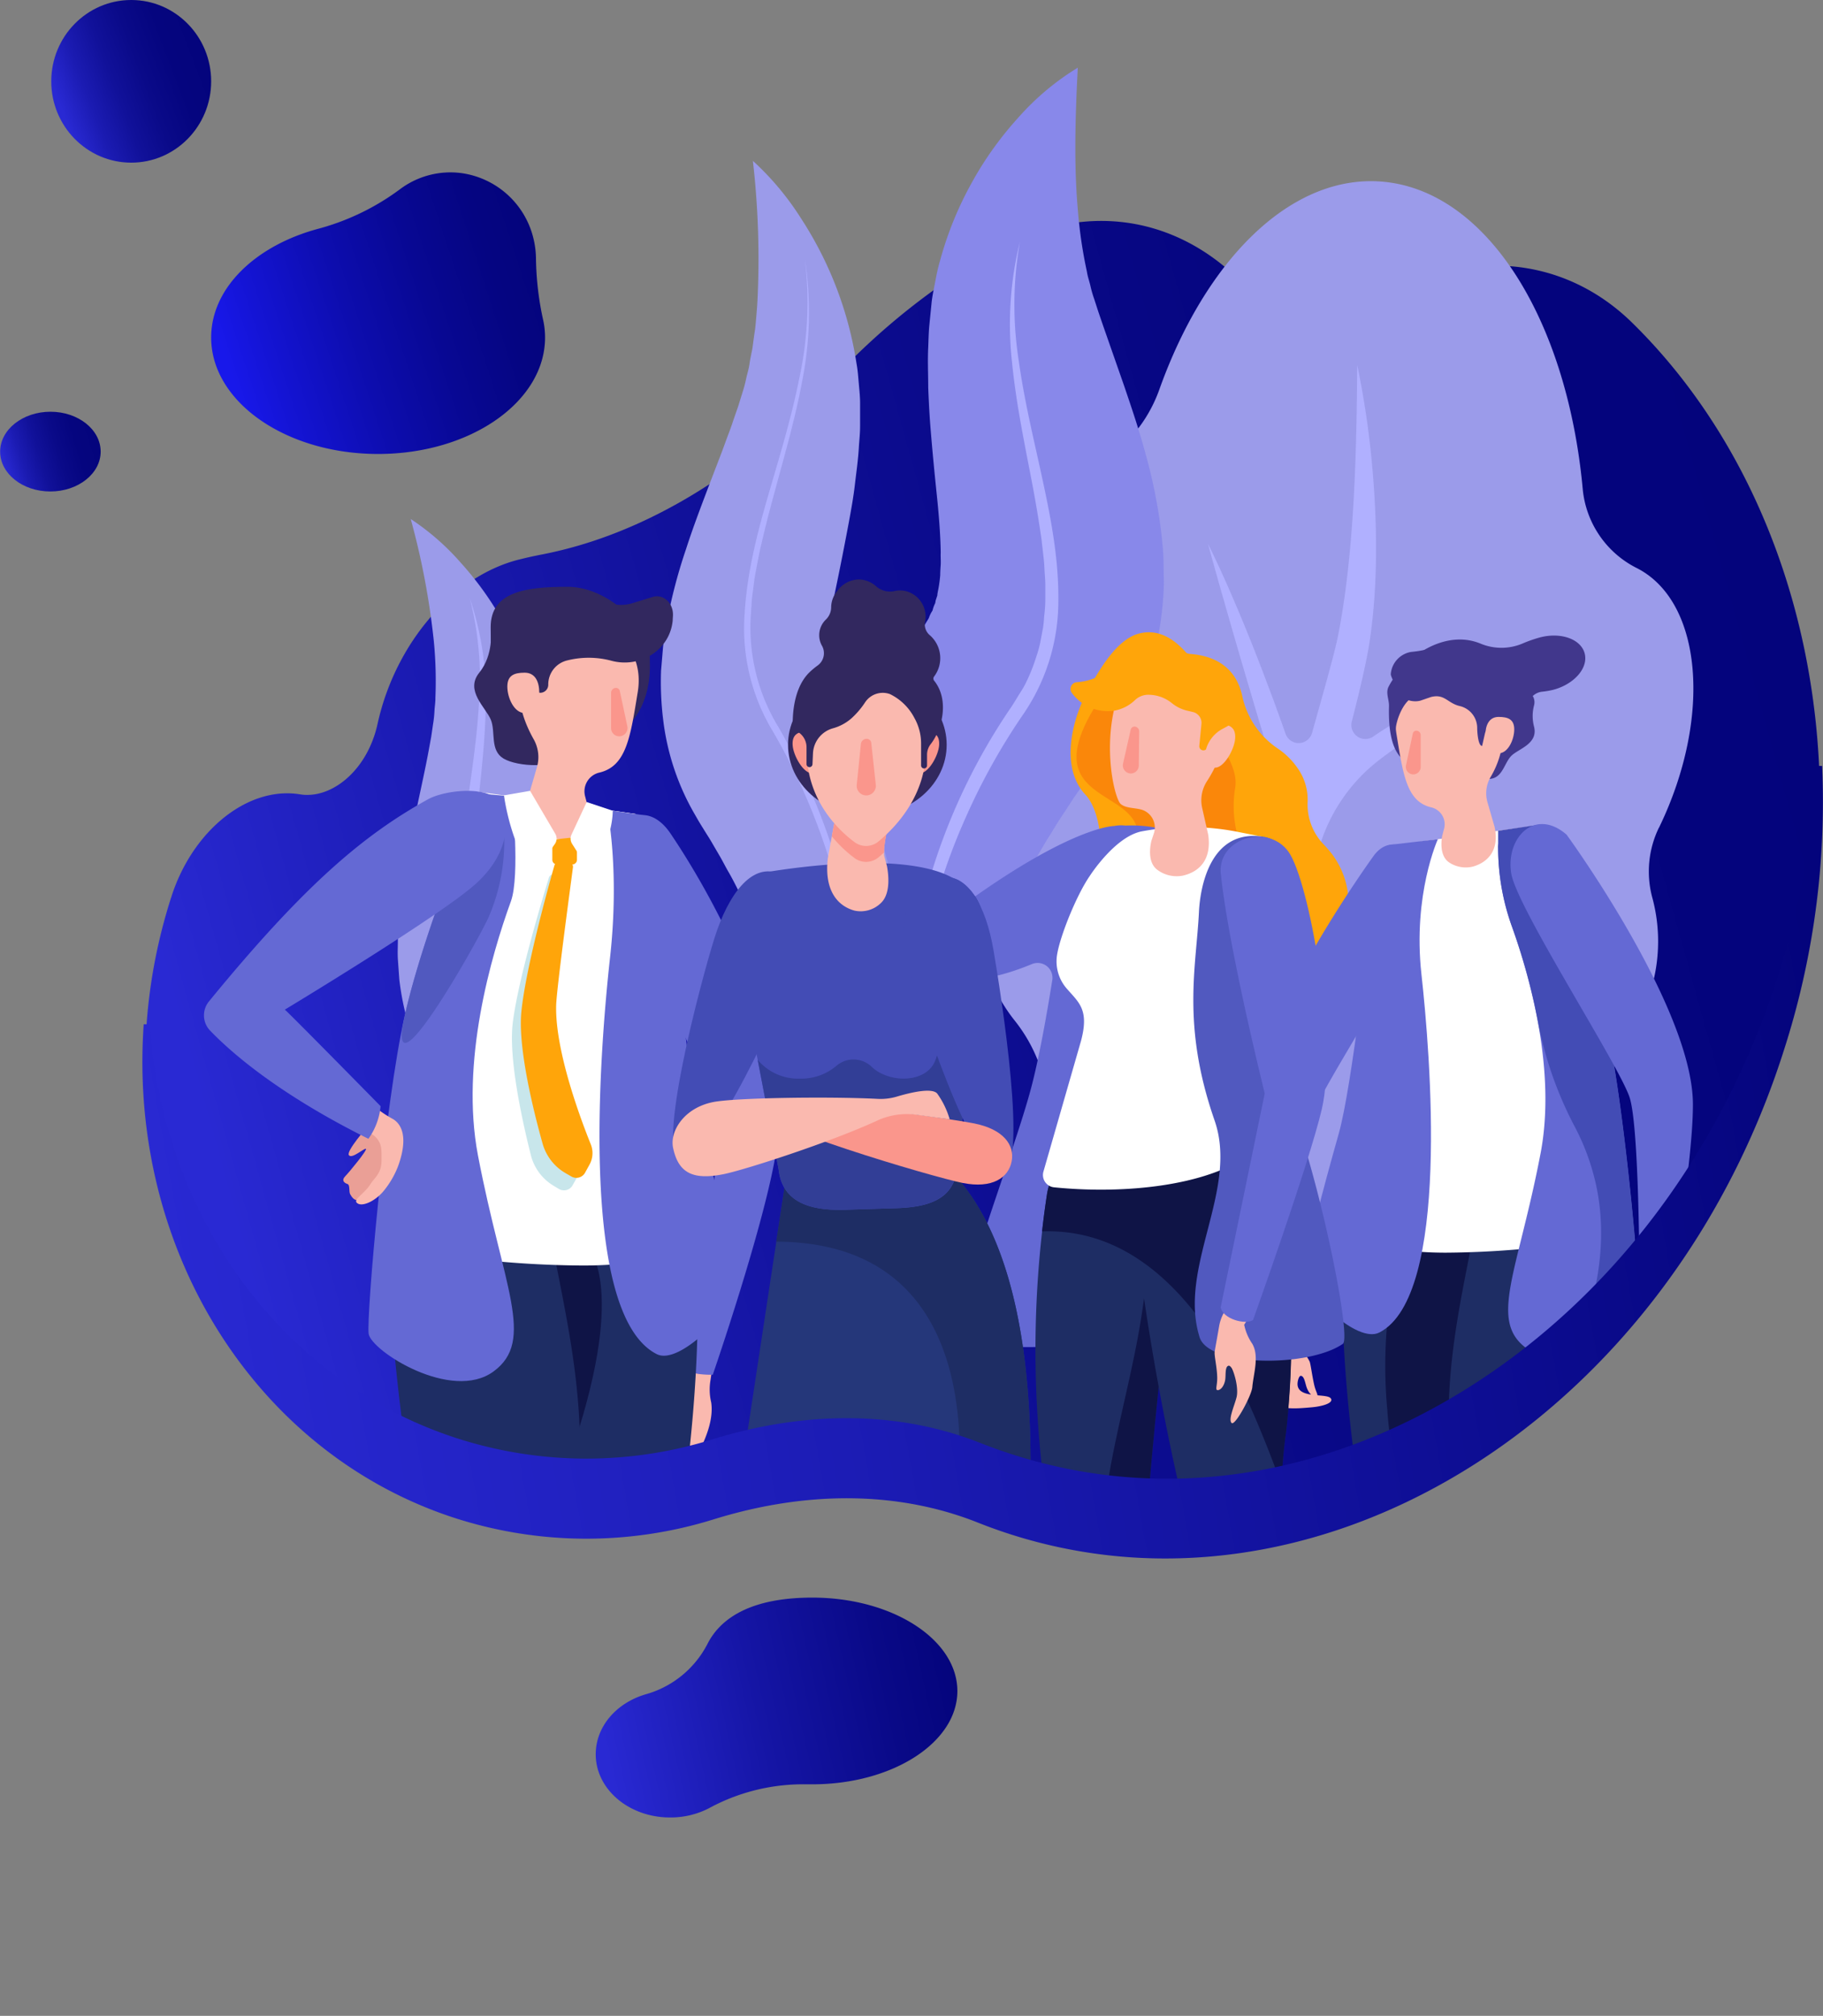 <svg xmlns="http://www.w3.org/2000/svg" xmlns:xlink="http://www.w3.org/1999/xlink" viewBox="0 0 404.03 446.66"><rect x="0" y="0" width="404.03" height="446.66" fill="#808080" stroke="none"/><defs><style>.cls-1{fill:none;}.cls-2{fill:url(#linear-gradient);}.cls-3{fill:#9b9bea;}.cls-4{fill:#8888ea;}.cls-5{fill:#b0b0ff;}.cls-6{clip-path:url(#clip-path);}.cls-7{fill:#41378c;}.cls-8{fill:#ffa50a;}.cls-9{fill:#fab9af;}.cls-10{fill:#6469d4;}.cls-11{fill:#1e2d64;}.cls-12{fill:#0f1446;}.cls-13{fill:#fff;}.cls-14{fill:#5159bf;}.cls-15{fill:#ea9f96;}.cls-16{fill:#32285f;}.cls-17{fill:#fa968c;}.cls-18{fill:#c8e6eb;}.cls-19{fill:#fa870a;}.cls-20{fill:#434cb5;}.cls-21{fill:#25377a;}.cls-22{fill:#323e96;}.cls-23{fill:url(#linear-gradient-2);}.cls-24{fill:url(#linear-gradient-3);}.cls-25{fill:url(#linear-gradient-4);}.cls-26{fill:url(#linear-gradient-5);}.cls-27{fill:url(#linear-gradient-6);}</style><linearGradient id="linear-gradient" x1="100.36" y1="307.1" x2="457.86" y2="207.39" gradientUnits="userSpaceOnUse"><stop offset="0" stop-color="#2929d3"/><stop offset="0" stop-color="#2929d2"/><stop offset="0.18" stop-color="#1b1bb3"/><stop offset="0.36" stop-color="#11119b"/><stop offset="0.55" stop-color="#0a0a8a"/><stop offset="0.75" stop-color="#05057f"/><stop offset="1" stop-color="#04047c"/></linearGradient><clipPath id="clip-path" transform="translate(-51.97 -52.29)"><path class="cls-1" d="M413.74,123.83c-15.59-15.31-38.4-17.11-58.54-3.44-5.37,3.65-11.5,5-17.21,3.09a17.81,17.81,0,0,1-8.05-5.55c-14.54-17.27-36.51-22-57.44-10.1a152.26,152.26,0,0,0-36.09,28.63c-19,20.33-41.32,34.22-64.34,38.69q-2.55.49-5.06,1.12c-14.41,3.6-27.39,18.25-31.38,36.49a24.66,24.66,0,0,1-1.55,4.73c-3.09,7-9.22,11.44-15,10.89l-.67-.09C107,226.46,94.77,236.14,90,250.84c0,.14-.09.27-.13.4-18.51,57.92,9.52,119.07,62.59,136.6a94.17,94.17,0,0,0,57.63.41c20.21-6.23,40.6-6.47,58.85.78q3.07,1.22,6.25,2.27C343.91,414,420.68,366.41,446.68,285,466.25,223.81,451.5,160.9,413.74,123.83Z"/></clipPath><linearGradient id="linear-gradient-2" x1="92.08" y1="357.98" x2="458.82" y2="292.88" gradientUnits="userSpaceOnUse"><stop offset="0" stop-color="#2929d3"/><stop offset="0.38" stop-color="#1c1cb5"/><stop offset="1" stop-color="#04047c"/></linearGradient><linearGradient id="linear-gradient-3" x1="13.62" y1="23.92" x2="46.73" y2="11.28" gradientUnits="userSpaceOnUse"><stop offset="0" stop-color="#2929d3"/><stop offset="0.01" stop-color="#2828d1"/><stop offset="0.18" stop-color="#1b1bb2"/><stop offset="0.36" stop-color="#11119a"/><stop offset="0.55" stop-color="#0a0a89"/><stop offset="0.75" stop-color="#05057f"/><stop offset="1" stop-color="#04047c"/></linearGradient><linearGradient id="linear-gradient-4" x1="52.93" y1="155.49" x2="74.26" y2="148.93" xlink:href="#linear-gradient-3"/><linearGradient id="linear-gradient-5" x1="103.39" y1="135.78" x2="173.71" y2="112.75" gradientUnits="userSpaceOnUse"><stop offset="0" stop-color="#1818ea"/><stop offset="0.13" stop-color="#1414d4"/><stop offset="0.39" stop-color="#0d0dae"/><stop offset="0.63" stop-color="#080893"/><stop offset="0.84" stop-color="#050582"/><stop offset="1" stop-color="#04047c"/></linearGradient><linearGradient id="linear-gradient-6" x1="185.43" y1="437.29" x2="263.74" y2="419.91" gradientUnits="userSpaceOnUse"><stop offset="0" stop-color="#2929d3"/><stop offset="0.44" stop-color="#1515a5"/><stop offset="0.8" stop-color="#090987"/><stop offset="1" stop-color="#04047c"/></linearGradient></defs><g id="OBJECTS"><path class="cls-2" d="M413.74,123.83c-15.59-15.31-38.4-17.11-58.54-3.44-5.37,3.65-11.5,5-17.21,3.09a17.81,17.81,0,0,1-8.05-5.55c-14.54-17.27-36.51-22-57.44-10.1a152.26,152.26,0,0,0-36.09,28.63c-19,20.33-41.32,34.22-64.34,38.69q-2.55.49-5.06,1.12c-14.41,3.6-27.39,18.25-31.38,36.49a24.66,24.66,0,0,1-1.55,4.73c-3.09,7-9.22,11.44-15,10.89l-.67-.09C107,226.46,94.77,236.14,90,250.84c0,.14-.09.27-.13.4-18.51,57.92,9.52,119.07,62.59,136.6a94.17,94.17,0,0,0,57.63.41c20.21-6.23,40.6-6.47,58.85.78q3.07,1.22,6.25,2.27C343.91,414,420.68,366.41,446.68,285,466.25,223.81,451.5,160.9,413.74,123.83Z" transform="translate(-51.97 -52.29)"/><path class="cls-3" d="M419.63,235.73c11.89-24.48,9.67-50.28-5-57.62h0a21.87,21.87,0,0,1-11.89-17.55c-3.5-37.74-21.49-66.49-44.95-68.06-20-1.33-38.66,17.52-48.86,46.05a31.78,31.78,0,0,1-16.81,18.32h0C273,165.52,267.64,196,280.27,224.93a4.59,4.59,0,0,1-.93,5,36.67,36.67,0,0,0-2.47,48.51,34.64,34.64,0,0,1,7.47,23.81h0c-1.29,20,13.6,37.25,33.25,38.57a35.13,35.13,0,0,0,15.11-2.32,57.41,57.41,0,0,1,24.73-3.85h0c22.39,1.49,41.74-15.75,43.21-38.52.07-1.13.08-2.24.07-3.35a36.33,36.33,0,0,0,18.67-29.55,37,37,0,0,0-1.2-12,22.21,22.21,0,0,1,1.45-15.54Z" transform="translate(-51.97 -52.29)"/><path class="cls-4" d="M290.84,67.29c-.31,5.88-.51,11.32-.54,16.6s.14,10.33.57,15.12a101.39,101.39,0,0,0,2,13.51c.15,1.06.53,2.06.76,3.07a24.79,24.79,0,0,0,.84,2.93l.91,2.81,1.08,3.15,4.67,13.36c1.58,4.66,3.3,9.67,4.76,15.13a113.36,113.36,0,0,1,3.54,18.13c.17,1.73.35,3.34.4,5.16l.09,5.46a74.21,74.21,0,0,1-1.3,11.74c-.18,1-.4,2-.61,3s-.59,2-.9,3l-1,3-.51,1.51-.64,1.48q-1.32,2.94-2.76,5.81c-1.09,1.81-2.2,3.61-3.37,5.36L298,218c-.18.27-.21.3-.3.42l-.23.31L296.5,220c-.62.83-1.25,1.62-1.87,2.5L292.77,225l-1.83,2.66c-1.26,1.75-2.38,3.6-3.61,5.42s-2.29,3.71-3.5,5.57c-2.22,3.78-4.46,7.62-6.52,11.55a166.37,166.37,0,0,0-10.87,25l-.6,1.71-.47,1.7c-.34,1.15-.63,2.31-1,3.51a28.84,28.84,0,0,0-.87,3.59c-.24,1.21-.54,2.46-.84,3.73s-.36,2.5-.62,3.82l-.63,4c-.3,2.68-.45,5.44-.85,8.46a65.84,65.84,0,0,1-6.32-6.1,78.82,78.82,0,0,1-5.16-7.26c-.73-1.29-1.48-2.6-2.15-4a40.46,40.46,0,0,1-1.94-4.11c-.59-1.4-1.1-2.83-1.64-4.27-.27-.72-.53-1.45-.78-2.18l-.6-2.2a93.86,93.86,0,0,1-2.33-36.5c.27-3.08,1-6,1.47-9s1.4-5.89,2.18-8.84a125.81,125.81,0,0,1,6.35-17c1.2-2.79,2.67-5.48,4.12-8.19.68-1.37,1.54-2.68,2.34-4l1.22-2,.31-.5a2.21,2.21,0,0,0,.22-.4l.13-.35a7.23,7.23,0,0,1,.67-1.26,7.38,7.38,0,0,1,.42-1.28l.15-.3.08-.35c0-.23.11-.46.17-.69l.23-.68a7.35,7.35,0,0,1,.11-.82,29.41,29.41,0,0,0,.54-3.73c0-.77.06-1.55.11-2.33s-.05-1.76,0-2.63c-.05-3.68-.36-7.91-.86-12.71s-1-9.89-1.44-15.42c-.21-2.69-.36-5.62-.47-8.45,0-3-.15-5.83,0-8.93.06-1.54.09-3,.22-4.6l.5-5c.15-1.66.52-3.26.82-4.86s.62-3.19,1.08-4.72a76.92,76.92,0,0,1,7-17.23,75.74,75.74,0,0,1,10.3-14.43A57.3,57.3,0,0,1,290.84,67.29Z" transform="translate(-51.97 -52.29)"/><path class="cls-5" d="M278,105.91a80.34,80.34,0,0,0-.22,26.48c1.22,8.77,3.35,17.39,5.23,26.1s3.6,17.59,3.52,26.73a44.41,44.41,0,0,1-8.14,25.86,142.16,142.16,0,0,0-12.68,23,133.35,133.35,0,0,0-8.22,25,101.53,101.53,0,0,0-2.38,26.25,80.19,80.19,0,0,0,5.4,25.88,76.29,76.29,0,0,1-6.9-25.78,97.09,97.09,0,0,1,1.54-26.84,135.15,135.15,0,0,1,20.73-49.33c.66-.94,1.18-1.84,1.74-2.75s1.16-1.79,1.63-2.75a39,39,0,0,0,2.38-5.93,24.79,24.79,0,0,0,.87-3.09l.6-3.16c.21-1.06.22-2.15.34-3.22a27,27,0,0,0,.2-3.24l0-3.26c0-1.09-.12-2.19-.18-3.28-.06-2.18-.42-4.36-.63-6.55q-.93-6.54-2.19-13.09c-1.67-8.72-3.5-17.48-4.38-26.41A76.34,76.34,0,0,1,278,105.91Z" transform="translate(-51.97 -52.29)"/><path class="cls-3" d="M218.83,87.93a62.26,62.26,0,0,1,10.67,12.75,81.44,81.44,0,0,1,12.31,32.23c.28,1.49.37,3,.51,4.54s.3,3.07.27,4.63l0,4.7c0,1.52-.16,2.92-.26,4.39-.16,3-.57,5.7-.9,8.56s-.83,5.53-1.31,8.16c-1,5.35-2,10.4-3,15.19s-1.74,9.26-2.18,13.33a41.73,41.73,0,0,0-.09,10.57c0,.38.07.76.1,1.13l.25,1,.21,1,.1.51.19.48c.23.63.42,1.28.6,2a20.55,20.55,0,0,1,.91,1.89l.19.49c.07.18.32.62.47.91l1,2c.68,1.32,1.42,2.62,2,4,1.24,2.67,2.48,5.33,3.5,8.07A129.92,129.92,0,0,1,249.7,247c.62,2.86,1.26,5.68,1.73,8.56s.94,5.74,1.1,8.69a95.45,95.45,0,0,1-3,34.8l-.6,2.09-.75,2.07c-.52,1.36-1,2.73-1.56,4.06a37.67,37.67,0,0,1-1.84,3.92c-.64,1.29-1.33,2.55-2,3.79-1.43,2.46-3.19,4.76-4.8,7a76.89,76.89,0,0,1-5.78,6c.16-2.86.5-5.5.7-8.11L233,316c0-1.3.18-2.52.08-3.81s-.14-2.55-.17-3.78a30.45,30.45,0,0,0-.22-3.69c-.17-1.24-.25-2.45-.38-3.65l-.17-1.79-.33-1.8a141.79,141.79,0,0,0-7.17-27.18l-.57-1.63-.65-1.62-1.29-3.22c-.84-2.15-1.86-4.25-2.72-6.36-1-2.08-2-4.18-3-6.22s-2-4.1-3.17-6.08c-.56-1-1.07-2-1.64-3l-1.7-2.91c-.56-1-1.16-1.9-1.74-2.84l-.87-1.4-.48-.79-.7-1.23a54.58,54.58,0,0,1-7.18-21.39,68.32,68.32,0,0,1-.45-10.7l.42-5c.15-1.67.44-3.18.69-4.77A116.31,116.31,0,0,1,204,174c1.69-5.25,3.6-10.16,5.36-14.82l2.65-6.91,1.23-3.35c.43-1.12.84-2.22,1.19-3.31l1.14-3.28.93-3a29.57,29.57,0,0,0,.84-3.14c.23-1.07.59-2.14.74-3.25s.41-2.22.63-3.35l.47-3.45c.21-1.16.29-2.33.39-3.52s.21-2.39.27-3.6A189.53,189.53,0,0,0,218.83,87.93Z" transform="translate(-51.97 -52.29)"/><path class="cls-5" d="M230.37,109.76a77.66,77.66,0,0,1-.55,26.64c-1.61,8.79-4.15,17.35-6.45,25.93q-1.77,6.43-3.2,12.92c-.38,2.17-.9,4.33-1.14,6.52-.14,1.1-.3,2.19-.42,3.29l-.22,3.29a42.28,42.28,0,0,0,6.13,25.08,142.06,142.06,0,0,1,11.07,24.35,127.14,127.14,0,0,1,6.18,26,99.42,99.42,0,0,1-.13,26.75,77.28,77.28,0,0,1-8.33,25.27,79.11,79.11,0,0,0,7.58-25.37A98.73,98.73,0,0,0,240.6,264a138.68,138.68,0,0,0-17.4-49.76,44,44,0,0,1-6.2-25.95c.52-9,2.76-17.74,5.24-26.27s5.1-17,6.84-25.75A79.41,79.41,0,0,0,230.37,109.76Z" transform="translate(-51.97 -52.29)"/><path class="cls-3" d="M143,167.29a54.78,54.78,0,0,1,11.1,9.7,71.09,71.09,0,0,1,8.87,12.2,69.39,69.39,0,0,1,6.31,14.37c.45,1.26.74,2.59,1.07,3.91s.67,2.65.86,4l.62,4.12c.17,1.34.25,2.59.36,3.9.27,2.61.27,5.08.37,7.63s0,5,0,7.35c-.13,4.84-.36,9.42-.55,13.76s-.27,8.38-.1,12a36.37,36.37,0,0,0,1.35,9.29c.1.32.17.65.24,1l.36.86.33.88.15.44.23.39c.29.52.54,1.07.8,1.62s.72,1,1.05,1.54l.23.41c.09.14.37.49.54.73l1.19,1.58c.78,1.06,1.6,2.1,2.29,3.2,1.45,2.17,2.91,4.33,4.17,6.59a106.82,106.82,0,0,1,11.73,28.6,84.64,84.64,0,0,1,2.09,31c-1.35,10.26-4.94,20.28-11.29,27.84-.25-2.53-.31-4.9-.49-7.22-.33-2.36-.54-4.61-.9-6.82a98,98,0,0,0-3.1-12.74,126.64,126.64,0,0,0-10-22.86,161.62,161.62,0,0,0-13.41-20.46c-1.22-1.61-2.46-3.17-3.73-4.7-.62-.79-1.28-1.51-1.91-2.25l-1-1.11-.53-.62-.78-1a48.28,48.28,0,0,1-9.21-17.76,60.64,60.64,0,0,1-1.84-9.34l-.32-4.46c-.09-1.49,0-2.86,0-4.29a103.73,103.73,0,0,1,1.54-15.65c.77-4.84,1.78-9.42,2.69-13.76s1.86-8.55,2.61-12.63l.55-3,.41-2.8a24.86,24.86,0,0,0,.31-2.88c.05-1,.23-2,.21-3a90.87,90.87,0,0,0-.35-12.47A168,168,0,0,0,143,167.29Z" transform="translate(-51.97 -52.29)"/><path class="cls-5" d="M156.09,184.84a67.56,67.56,0,0,1,3.54,23.48c-.1,8-1.07,15.88-1.89,23.73q-.63,5.89-1,11.75c0,1.95-.18,3.91-.08,5.84,0,1,0,1.94.09,2.91l.27,2.87a36.75,36.75,0,0,0,8.62,20.7,119.58,119.58,0,0,1,22,42.18,86.36,86.36,0,0,1,3.28,23.7,67.55,67.55,0,0,1-4.3,23.35c4.57-15.24,3.33-31.5-1.27-46.36a118.71,118.71,0,0,0-9.14-21.5,124.41,124.41,0,0,0-12.91-19.38,39.57,39.57,0,0,1-9.13-22.37c-.73-8.12.11-16.13,1.19-24s2.3-15.64,2.76-23.5A71.8,71.8,0,0,0,156.09,184.84Z" transform="translate(-51.97 -52.29)"/><path class="cls-5" d="M366.14,209.58a100.5,100.5,0,0,0-9.85,5.93,3.1,3.1,0,0,1-4.71-3.4c1.72-6.7,3.59-14.51,4.13-19.05,1.62-11.58,1.49-24.4.49-36.2a194.34,194.34,0,0,0-3.43-23.68c-.13,18.44-.59,40.56-4,58.67-.72,4.25-3.2,12.77-6,22.8a3.08,3.08,0,0,1-5.89.2c-1.4-3.95-2.85-8-4.1-11.22-3.41-9.16-8.66-22-13.08-30.83,2.07,7.69,7.48,26.39,9.23,32.17,1.32,4.57,3.48,11.69,5.66,18.8a38.6,38.6,0,0,1,.77,19.7,273.56,273.56,0,0,0-5,29.44c-1.77,15.25-1.83,32.94,2.36,47.82-.66-13.59.18-27.84,3.91-46.86,2.2-11.41,4.47-21.17,7.32-32.3A38.09,38.09,0,0,1,357.23,221a130.65,130.65,0,0,1,11-7.63c9.49-6,22-12.21,32-16.91A153.7,153.7,0,0,0,366.14,209.58Z" transform="translate(-51.97 -52.29)"/><g class="cls-6"><path class="cls-7" d="M403.19,197.11c-.81-3.2-5.26-4.81-9.94-3.58a29.77,29.77,0,0,0-3.8,1.33,12,12,0,0,1-9.27.07,12.1,12.1,0,0,0-4.65-.94c-6.76,0-13.16,5.33-15.8,10.44-.71,1.38.12,2.83.08,4.31-.43,16.13,7.48,13.66,16.07,13.66s14.72-5.11,14.72-12.08c0-.3,0-.6,0-.9a3.53,3.53,0,0,1,3.11-3.86,18.59,18.59,0,0,0,2.51-.43C400.86,203.9,404,200.31,403.19,197.11Z" transform="translate(-51.97 -52.29)"/><path class="cls-8" d="M350.16,267.42a50,50,0,0,1,.49-12.28,18.17,18.17,0,0,0-4.25-14.57c-.35-.41-.69-.78-1-1.11a12.75,12.75,0,0,1-3.62-9.5,12.06,12.06,0,0,0-2.21-7.45,16.54,16.54,0,0,0-4.5-4.43,18.7,18.7,0,0,1-7.8-11.68c-1-4.45-4.08-8.87-12.2-9.26-2.86-3.31-6.27-5.5-10.5-4.51-5.14,1.19-9.21,8.39-11.9,13.44-2.86,5.38-5.94,16.12-.13,22.31,2.84,3,4.34,11,2.26,14.72-6.8,12,4.57,31.57,1.76,41.47-1.31,4.58-1.68,9.11.17,12.33a13.32,13.32,0,0,0,14.77,6.52,6.19,6.19,0,0,1,3.93.45h0c10.85,4.94,25-3.16,31.56-18.09A37.21,37.21,0,0,0,350.16,267.42Z" transform="translate(-51.97 -52.29)"/><path class="cls-9" d="M198.67,367.56c.89-2.27,1.53-4.64,2-5.5a13.27,13.27,0,0,1,1.18-1.42c.61-.73,1.68-1.77,1.82-2.73l.66-4c.28-1.94,1.42-3.27,3.33-3h0c2.07.31,2.75,2.25,2.2,4.3l-.41,2.81a12.29,12.29,0,0,0,.14,5c.51,3.42-.88,7.16-2.27,10.06-.88,1.81-3.44,2.62-6.9,3.5-1.7.43-4.47.58-3.15-1.22,1.1-1.52,6.26-3.2,5.58-8.59,0-.26-.16-.94-.48-1-1-.17-1.44,1.95-2.05,2.92-.85,1.38-1.95,1.82-2.55,1.57S198,369.17,198.67,367.56Z" transform="translate(-51.97 -52.29)"/><path class="cls-10" d="M200.59,237c10.21,15.11,27,46.41,23.48,69.9-2.41,16.06-14.13,50-14.13,50a21.82,21.82,0,0,1-3.2-.18,15.88,15.88,0,0,1-3.1-.88s8.74-46.89,7.28-55.26-21.23-48.1-22.7-56.46C186.52,234.31,194.87,228.49,200.59,237Z" transform="translate(-51.97 -52.29)"/><polygon class="cls-9" points="154.07 274.75 140.86 180.36 105.22 175.39 86.68 274.06 154.07 274.75"/><path class="cls-9" d="M178.49,473.28l0,10.64a23.41,23.41,0,0,1-.86,6.4l-.91,3.28a4.19,4.19,0,0,0,4,5.35c7.13,0,19.31,0,22.45,0a1,1,0,0,0,1.06-.87c.26-3.11-8.56-5.19-15.21-7.81-5.06-2-4.79-11.24-4.16-16.64a3.23,3.23,0,0,0-3.46-3.61h0A3.24,3.24,0,0,0,178.49,473.28Z" transform="translate(-51.97 -52.29)"/><path class="cls-9" d="M129.51,470.3l-3.61,12.17a5.47,5.47,0,0,1-.7,1.51l-2.56,3.86A4.42,4.42,0,0,0,125,494.5s5.15,1.84,10.46,3.62,12.28.3,12.28-1.16c0-3.24-3-.67-8-4.06-1.67-1.13-3.39-2.32-4.93-3.54-4.28-3.42-.54-12.08,2.08-17a3,3,0,0,0-2-4.34l-1.24-.27A3.57,3.57,0,0,0,129.51,470.3Z" transform="translate(-51.97 -52.29)"/><path class="cls-11" d="M166.34,328l39.49-3.37s4,29.23-6,82.13c-4.68,24.81-14.44,72.22-14.44,72.22a11,11,0,0,1-7.38.71s-.74-20.91-1.19-43.43c-.44-21.6-.56-44.68-1.91-52.23C172.15,368.56,166.34,328,166.34,328Z" transform="translate(-51.97 -52.29)"/><path class="cls-12" d="M177.83,474.39c.61-4.63,2.55-41.88,5.89-54.26,4.56-16.87-8.51-35.77-4.48-48,11.83-35.84,2.84-43.69,2.84-43.69L166.34,328s5.81,40.61,8.57,56c1.35,7.55,1.47,30.63,1.91,52.23C177.13,451.89,177.59,466.78,177.83,474.39Z" transform="translate(-51.97 -52.29)"/><path class="cls-11" d="M174.49,328.46c4.08,22.25,13.19,55.52-4.36,86.78s-36,63.75-36,63.75a9.9,9.9,0,0,1-6.53-2.32s3.08-14.17,7.53-30.72c5.08-18.93,11.53-41.19,9.69-52.8-3.44-21.75-7.39-50.73-6.19-64.8S172.34,316.76,174.49,328.46Z" transform="translate(-51.97 -52.29)"/><path class="cls-13" d="M205.5,328.38a3.56,3.56,0,0,0,1.91-3.75l-14.58-92-35.64-5L138,324.8a3.34,3.34,0,0,0,2.6,3.95,224.56,224.56,0,0,0,40.56,3.95C194.56,332.7,202.08,330.06,205.5,328.38Z" transform="translate(-51.97 -52.29)"/><path class="cls-10" d="M165.2,252c-4.35,12-11.26,35.56-7.3,56.3,5.59,29.23,12.78,41,3.47,47.86s-27.19-4.56-27.7-8.35,3.47-50.33,8-70.49,17.2-49.15,17.2-49.15l6.61.6S167.27,246.33,165.2,252Z" transform="translate(-51.97 -52.29)"/><path class="cls-14" d="M160.31,255.4a42.19,42.19,0,0,0,3.27-20.2h0a4.88,4.88,0,0,0-8.4,1.24c-3.94,9.92-10.46,27.34-13.51,40.92C137.14,297.52,157.86,260.94,160.31,255.4Z" transform="translate(-51.97 -52.29)"/><path class="cls-10" d="M186.58,231.78s2.76,13.11.6,32.62-7.15,79,10.32,87.92c5.53,2.84,18.16-11.81,18.16-14.41,0-4.67-4.21-20.3-8.21-34.51-3.21-11.41-6.45-49.54-7.6-64.11a7.1,7.1,0,0,0-6.06-6.5Z" transform="translate(-51.97 -52.29)"/><path class="cls-15" d="M133.44,301.92s-4.84,5.46-4.14,6.34,3.33-1.59,3.76-1.42-3.72,5.21-4.57,6.07-.36,1.45.52,1.74c.57.19.25,1.71.57,2.25s.85,1.53,2,1.31,6.77-7.55,6.61-10.5S135.86,301,133.44,301.92Z" transform="translate(-51.97 -52.29)"/><path class="cls-9" d="M139,300.21a25.58,25.58,0,0,1-2.76-1.74c-1.14-.85-2.73-2.05-4.61-3.44a3.22,3.22,0,0,0-5,1.77h0a3.29,3.29,0,0,0,1.73,3.84c2.43,1.18,4.41,2.14,5.56,2.72a4.23,4.23,0,0,1,2,1.8c.58,1,.64,1.71.6,4.43s-1.55,3.66-2.39,5c-1.54,2.44-4.29,3.61-2.81,4.4,1.19.65,4.05-.68,5.91-3.1a19.91,19.91,0,0,0,3-5.29C142.75,303.54,140.48,301.05,139,300.21Z" transform="translate(-51.97 -52.29)"/><path class="cls-16" d="M160.76,191.89s.67,5.46-2.57,9.45,1.47,7.72,2.57,10.44-.26,6.75,2.81,8.59,11.83,2.34,13.22-.91S170.64,190,160.76,191.89Z" transform="translate(-51.97 -52.29)"/><path class="cls-16" d="M196,199.08c.47,17.86-15.88,21.29-25.39,21.29s-9.89-21.41-9.89-29.13,7.47-8.93,17-8.93c7.49,0,14.58,5.9,17.5,11.56C196,195.4,196,197.44,196,199.08Z" transform="translate(-51.97 -52.29)"/><path class="cls-9" d="M178.18,189.21c-8,0-10.92,5.76-11.07,16.41-.06,4,1.71,7.94,3.13,10.46a8.05,8.05,0,0,1,.74,6.17l-1.75,6c-1.18,5.57,1.42,8.63,5.27,9.74a7.35,7.35,0,0,0,5.85-1c2-1.3,2.14-4.09,1.77-6.46l-.45-1.71a4.27,4.27,0,0,1,3-5.31c6.13-1.36,7-7.85,8.65-17.93C195,195.11,186.14,189.21,178.18,189.21Z" transform="translate(-51.97 -52.29)"/><path class="cls-16" d="M196.71,184.53l-4.56,1.41a8.94,8.94,0,0,1-5.15,0l-9.11-2.69c-5.52,0-14.63,3.17-13.48,11.26l1,5.73a5.09,5.09,0,0,0,4.56,4.19h0a1.78,1.78,0,0,0,3.51-.47h0a5.47,5.47,0,0,1,4.26-5.35,19.48,19.48,0,0,1,9.68.07c6.33,1.73,13-2.26,13.64-8.9,0-.42.06-.84.06-1.27C201.14,185.87,199,183.9,196.71,184.53Z" transform="translate(-51.97 -52.29)"/><path class="cls-9" d="M171.49,205.81c0,2.47-.9,4.47-3.24,4.47s-3.84-3.39-3.84-5.86,1.5-3.08,3.84-3.08S171.49,203.34,171.49,205.81Z" transform="translate(-51.97 -52.29)"/><path class="cls-17" d="M191,213.19a1.85,1.85,0,0,1-1.78,2.25h0a1.82,1.82,0,0,1-1.82-1.74v-7.88a1.15,1.15,0,0,1,.32-.79,1.1,1.1,0,0,1,.77-.32.87.87,0,0,1,.85.7Z" transform="translate(-51.97 -52.29)"/><path class="cls-10" d="M146.82,229.4c-14.22,7.86-27.39,18.93-48.54,44.78a4.87,4.87,0,0,0,.23,6.44c4.52,4.71,15,14,35.11,24a14.75,14.75,0,0,0,2.7-7.23S116.29,277,115.1,276c0,0,33.65-20.29,42-27.6S165,233,162.4,229.7,150.56,227.33,146.82,229.4Z" transform="translate(-51.97 -52.29)"/><path class="cls-18" d="M174.62,246a1.08,1.08,0,0,0-1,.77c-1.22,4-6.77,22.24-8,32.1-1,8,2.19,22.17,4,29.36a11.05,11.05,0,0,0,5,6.77l1.25.75a2.19,2.19,0,0,0,3-.82l1-1.79a5.29,5.29,0,0,0,.35-4.46c-2.16-5.7-7.44-20.83-7-30.88.16-3.54,3.53-25,4.39-30.53a1.09,1.09,0,0,0-1.07-1.27Z" transform="translate(-51.97 -52.29)"/><path class="cls-8" d="M175.83,243.3a1.08,1.08,0,0,0-1,.79c-1.14,4-6.28,22.39-7.3,32.27-.83,8.06,2.68,22.12,4.68,29.27a11,11,0,0,0,5.17,6.64l1.27.73a2.2,2.2,0,0,0,3-.89l1-1.82a5.24,5.24,0,0,0,.25-4.46c-2.27-5.65-7.9-20.66-7.67-30.72.08-3.53,3-25.12,3.72-30.61a1.1,1.1,0,0,0-1.1-1.25Z" transform="translate(-51.97 -52.29)"/><path class="cls-8" d="M178.8,243.84h-3.42a1.05,1.05,0,0,1-1-1.06V239.3a1.06,1.06,0,0,1,1-1.06l3.09-.34a1.73,1.73,0,0,1,1.37,1.4v3.48A1.05,1.05,0,0,1,178.8,243.84Z" transform="translate(-51.97 -52.29)"/><path class="cls-13" d="M169.45,227.52l-5.78,1s1.15,9.48,5.76,16.57a.85.85,0,0,0,1.41,0l4.1-5.79a2.1,2.1,0,0,0,.1-2.26Z" transform="translate(-51.97 -52.29)"/><path class="cls-13" d="M182,230l5.77,1.93s.18,5.86-4.26,12.6a.85.85,0,0,1-1.41,0l-3.35-5.29a2.14,2.14,0,0,1-.13-2Z" transform="translate(-51.97 -52.29)"/><path class="cls-19" d="M304.05,236.15c-1.92-9.74-25-6.4-6.09-32.13a1.64,1.64,0,0,1,2.09-.58c1.94,1,7.37.54,10.53,2.37,5.93,3.43,16.3,14.2,15.15,21-2.45,14.59,8.77,24,12.65,39,3.82,15.45-17.92,36.3-30.91,34.59a13,13,0,0,1-9.84-6.78,11.74,11.74,0,0,1-1.12-9.07l0-.05C299.34,274.67,310.48,268.65,304.05,236.15Z" transform="translate(-51.97 -52.29)"/><polygon class="cls-9" points="298 272.41 309.94 187.17 342.13 182.67 358.87 271.79 298 272.41"/><path class="cls-9" d="M343.25,359.21c-.49-2.15-.75-4.35-1-5.18a10.41,10.41,0,0,0-.86-1.43,6.43,6.43,0,0,1-1.27-2.68l-.06-3.67c0-1.77-.84-3.11-2.58-3.11h0c-1.89,0-2.75,1.63-2.53,3.54v2.57a11.29,11.29,0,0,1-.79,4.45c-.9,3-.15,6.52.71,9.3.54,1.74,4.64,1.4,7.86,1.11,2.16-.19,4.72-.88,4.25-1.87-.72-1.53-8.61.45-7.29-4.27.06-.23.27-.82.56-.83.87,0,1,1.94,1.44,2.89.58,1.34,1.51,1.89,2.07,1.74S343.6,360.74,343.25,359.21Z" transform="translate(-51.97 -52.29)"/><path class="cls-10" d="M356.54,241.75s-28,38.33-28,59.78c0,14.67,6.05,46.59,6.05,46.59a20.23,20.23,0,0,0,2.88.27,15,15,0,0,0,2.89-.36s-.19-40.8,2.21-48.07,25.78-42,26.24-49.63S361.27,235.57,356.54,241.75Z" transform="translate(-51.97 -52.29)"/><path class="cls-11" d="M385.83,325.53l-35.67-3s-3.59,26.4,5.42,74.18c4.23,22.41,13,65.23,13,65.23a10,10,0,0,0,6.67.65s.67-18.89,1.08-39.23c.39-19.51.49-40.36,1.72-47.18C380.58,362.2,385.83,325.53,385.83,325.53Z" transform="translate(-51.97 -52.29)"/><path class="cls-12" d="M362.48,323.53c-.59,6.14-1.75,12.17-2.66,18.28a103.47,103.47,0,0,0-.36,23.07l0,.2a118.27,118.27,0,0,0,6.77,31.22c1.21,3.37,2.48,7.31,3.88,12.48,3,11.19,4.77,44.83,5.32,49,.22-6.87.63-20.32.92-34.48.39-19.51.49-40.36,1.72-47.18,2.49-13.93,7.74-50.6,7.74-50.6Z" transform="translate(-51.97 -52.29)"/><path class="cls-11" d="M378.47,326c-3.69,20.09-11.91,50.14,3.94,78.37s32.49,57.58,32.49,57.58a9,9,0,0,0,5.9-2.09s-2.78-12.8-6.8-27.74c-4.59-17.1-10.41-37.21-8.76-47.69,3.11-19.65,6.68-45.82,5.6-58.53S380.4,315.42,378.47,326Z" transform="translate(-51.97 -52.29)"/><path class="cls-13" d="M348.74,322.53l13.16-83.07L394.1,235l17.3,87.72a3,3,0,0,1-2.35,3.56,203.37,203.37,0,0,1-36.63,3.57c-12.08,0-18.87-2.39-22-3.9A3.21,3.21,0,0,1,348.74,322.53Z" transform="translate(-51.97 -52.29)"/><path class="cls-10" d="M384,240.14a52.2,52.2,0,0,0,3.08,17.54c3.93,11,9.83,31.81,6.33,50.14-5.05,26.4-11.54,37.07-3.13,43.22s24.55-4.11,25-7.54-3.14-45.45-7.23-63.67-15.53-44.39-15.53-44.39l-4.85.53a4.17,4.17,0,0,0-3.69,4.17Z" transform="translate(-51.97 -52.29)"/><path class="cls-20" d="M406.06,316.63a51,51,0,0,0-5.24-15,83.24,83.24,0,0,1-8.07-23.35A138.26,138.26,0,0,0,387,257.4a51.26,51.26,0,0,1-3-17.35v-3.68l9-1.34s11,26.59,15.09,44.8,7.69,60.25,7.23,63.67c-.32,2.31-7.74,7.71-15.13,9.12C401.15,351.33,409.31,335,406.06,316.63Z" transform="translate(-51.97 -52.29)"/><path class="cls-10" d="M370.64,238.24s-5.59,12.27-3.64,29.89,6.46,71.3-9.32,79.41c-5,2.56-16.4-8.8-16.4-13s3.81-18.33,7.42-31.16c2.91-10.36,6.83-45.23,8.23-58.29.32-2.94.75-5.27,3.63-5.67Z" transform="translate(-51.97 -52.29)"/><path class="cls-7" d="M388.77,205.25a2.7,2.7,0,0,1,3.18,3.37,9.28,9.28,0,0,0,0,4.64c1,3.84-3.43,4.93-5,6.48s-1.92,4.81-4.64,5.12-9-2.17-9-4.89C373.29,217.77,382.06,207,388.77,205.25Z" transform="translate(-51.97 -52.29)"/><path class="cls-9" d="M375.13,200.22c7.19,0,9.87,5.2,10,14.82a19.85,19.85,0,0,1-2.82,9.45,7.18,7.18,0,0,0-.67,5.57l1.57,5.42c1.08,5-1.28,7.8-4.75,8.81a6.66,6.66,0,0,1-5.28-.88c-1.79-1.17-1.94-3.7-1.6-5.83L372,236a3.85,3.85,0,0,0-2.71-4.79c-5.53-1.23-6.32-7.1-7.81-16.2C359.92,205.55,368,200.22,375.13,200.22Z" transform="translate(-51.97 -52.29)"/><path class="cls-7" d="M360.21,201.64a5.41,5.41,0,0,1,4.51-4.9,25.75,25.75,0,0,0,2.88-.43l7.8-1.44c5,0,13.21,2.86,12.17,10.17l-.88,5a4.86,4.86,0,0,1-4.16,4h0a1,1,0,0,0-.88,0,1.06,1.06,0,0,0-.56.71l-.64,2.82c-.89,0-1.09-3.06-1.09-4a5,5,0,0,0-3.84-4.83c-2.75-.62-3.36-2.8-6.43-2l-2.3.79c-2.63.71-6-1.23-6-4C360.84,203.13,360.21,202.18,360.21,201.64Z" transform="translate(-51.97 -52.29)"/><path class="cls-9" d="M381.17,215.21c0,2.23.82,4,2.93,4s3.47-3.07,3.47-5.3-1.36-2.77-3.47-2.77S381.17,213,381.17,215.21Z" transform="translate(-51.97 -52.29)"/><path class="cls-17" d="M363.58,221.88a1.67,1.67,0,0,0,1.61,2h0a1.66,1.66,0,0,0,1.65-1.58v-7.11a1,1,0,0,0-.29-.71.94.94,0,0,0-.69-.29.79.79,0,0,0-.77.63Z" transform="translate(-51.97 -52.29)"/><path class="cls-7" d="M365.78,206.48c-2.78.76-4.37,5.46-4.47,7.33h-.07a1,1,0,0,1-1-1.05V209.7c0-.53,1.56-4,2.08-4Z" transform="translate(-51.97 -52.29)"/><path class="cls-9" d="M412.45,354.69c.5-2.15.76-4.35,1-5.18a12,12,0,0,1,.86-1.43,6.31,6.31,0,0,0,1.27-2.68l.06-3.67c0-1.77.85-3.12,2.59-3.12h0c1.89,0,2.74,1.64,2.53,3.55v2.57a11.1,11.1,0,0,0,.78,4.45c.91,3,.16,6.52-.7,9.29-.55,1.75-2.73,2.81-5.71,4.07-1.46.61-3.91,1.13-3-.66.79-1.5,5.17-3.71,3.86-8.43-.06-.23-.27-.82-.56-.83-.87,0-1,1.94-1.45,2.89-.58,1.34-1.5,1.88-2.07,1.74S412.1,356.22,412.45,354.69Z" transform="translate(-51.97 -52.29)"/><path class="cls-10" d="M399.17,237.23s28,38.32,28,59.78c0,14.67-6.05,46.58-6.05,46.58a19.75,19.75,0,0,1-2.89.28,14.42,14.42,0,0,1-2.88-.37s.19-40.79-2.22-48.07-25-42.05-26.23-49.62C385.63,237.8,392.24,231.19,399.17,237.23Z" transform="translate(-51.97 -52.29)"/><path class="cls-10" d="M311.88,236.61a29.86,29.86,0,0,0-10.49-1.39,8,8,0,0,0-2.48.09s-10.56-.06-38.38,21.15a3.21,3.21,0,0,1-2.61.61l-36.05-7.33A3.23,3.23,0,0,0,218,252.8s0,.1,0,.15a3.24,3.24,0,0,0,2,2.86c6.25,2.6,31.37,12.77,44.57,13.57,4.83.29,10.5-1.15,16.12-3.48a3.29,3.29,0,0,1,4.49,3.61c-1.29,8.06-2.83,16.56-4.42,22.83-4.08,16.2-19.23,53.07-15.14,56.27s27.89,2.68,30.77-.48S321,239.4,311.88,236.61Z" transform="translate(-51.97 -52.29)"/><path class="cls-11" d="M296.77,304.67A14.64,14.64,0,0,0,284,317a234.63,234.63,0,0,0,1.14,75.84l9.62,73.65a6.89,6.89,0,0,0,5.38-.64S307.45,358.35,311.77,336s.4-32.74.4-32.74Z" transform="translate(-51.97 -52.29)"/><path class="cls-12" d="M296.11,392.88c2-29.94,14.41-48.79,9.36-88.49,0-.23,0-.45,0-.67l6.72-.51s3.93,10.34-.4,32.74c-3.61,18.74-9.34,97-11.12,122.12C299.75,421.71,295.17,407.26,296.11,392.88Z" transform="translate(-51.97 -52.29)"/><path class="cls-11" d="M317.46,302.76a16.14,16.14,0,0,1,16.17,11.6c3.17,10.71,6.22,28.75,3.37,55,0,0-2.2,14.29,0,23.48s15.89,71.24,15.89,71.24a6.43,6.43,0,0,1-4.73,2.41s-24.49-50.69-30.62-69-16.81-77-14.66-93.51Z" transform="translate(-51.97 -52.29)"/><path class="cls-12" d="M330.77,367.89c1.87,4.46,3.65,9,5.26,13.6a99,99,0,0,1,1-12.09c2.85-26.29-.2-44.33-3.37-55a16.14,16.14,0,0,0-16.17-11.6l-5.29.45h0l-9.29.79a.28.28,0,0,1,0,.09l-6.1.58A14.64,14.64,0,0,0,284,317c-.37,2.37-.74,5.12-1.08,8.14C307,324.26,321.94,346.86,330.77,367.89Z" transform="translate(-51.97 -52.29)"/><path class="cls-13" d="M286.15,264.69c.23-3.69,4.19-13.72,7.29-18.23,0,0,5.71-9,11.79-10a56.57,56.57,0,0,1,20.8.1l6,1.18c5,1.53,2.58,7.3,1.68,12.49l-5.14,58.07c-9.25,6.64-27.08,8.68-43,7.07a2.74,2.74,0,0,1-2.34-3.5l8.34-29c1.85-7-.57-8.48-3.28-11.65A9.17,9.17,0,0,1,286.15,264.69Z" transform="translate(-51.97 -52.29)"/><path class="cls-9" d="M313.39,198.89c7.69.49,10.22,6.24,9.74,16.55-.18,3.86-2.12,7.58-3.65,9.93a7.77,7.77,0,0,0-1.08,5.92l1.34,5.92c.81,5.47-1.89,8.27-5.67,9.11a7.16,7.16,0,0,1-5.6-1.3c-1.84-1.37-1.83-4.09-1.34-6.35l.54-1.63a4.14,4.14,0,0,0-2.59-5.32c-1.71-.5-3.48-.29-4.7-1.26s-3.65-10.51-1.64-20.29C300.82,200.07,305.69,198.4,313.39,198.89Z" transform="translate(-51.97 -52.29)"/><path class="cls-17" d="M300.87,221.48a1.8,1.8,0,0,0,1.7,2.2h0a1.79,1.79,0,0,0,1.79-1.68l.09-7.63a1.06,1.06,0,0,0-.3-.76,1,1,0,0,0-.74-.33.87.87,0,0,0-.84.67Z" transform="translate(-51.97 -52.29)"/><path class="cls-9" d="M319.39,216.87c-.15,2.39-.28,5.39,1.78,5.52s4.4-4.09,4.55-6.48-1.14-3.06-3.21-3.19S319.53,214.48,319.39,216.87Z" transform="translate(-51.97 -52.29)"/><path class="cls-14" d="M317.7,254.24c-.59,12.29-3.9,25.14,3.46,46.33,5.36,15.43-8.15,32.47-3.33,48,2,6.58,24.1,6.78,31.76,1.48,2.14-1.48-6.45-43-13.38-57-5.51-11.13-.27-31.67,2.1-39.61a15.65,15.65,0,0,0-.2-9.94c-1-2.68-2.81-5.26-6.1-5.8C320,235.78,317.94,249.33,317.7,254.24Z" transform="translate(-51.97 -52.29)"/><path class="cls-21" d="M278.38,408.3a9.33,9.33,0,0,1-9.21,8.26H221.32a9.37,9.37,0,0,1-9.16-10.86l13.78-90.94s31.44-9,37.86-1.84C284.73,336.27,280.83,388.12,278.38,408.3Z" transform="translate(-51.97 -52.29)"/><path class="cls-11" d="M263.8,312.92c-6.42-7.17-37.86,1.84-37.86,1.84L224,327.41c56.35.18,40.43,73.51,31.88,89.15h13.27a9.33,9.33,0,0,0,9.21-8.26C280.83,388.12,284.73,336.27,263.8,312.92Z" transform="translate(-51.97 -52.29)"/><ellipse class="cls-16" cx="192.23" cy="165.03" rx="17.58" ry="15.64"/><path class="cls-20" d="M250.45,320l-11.11.34c-7.5.23-14-1.44-14.81-9l-10.67-55.72c-.15-4,3-8,6.5-9.83,0,0,30.88-5.81,42.91,1.11l.94.34a11.34,11.34,0,0,1,5.68,9.36l-5.72,54.15C263.54,318.1,257.72,319.79,250.45,320Z" transform="translate(-51.97 -52.29)"/><path class="cls-22" d="M267.93,250.72c-.43.76-.9,1.5-1.4,2.22a34.47,34.47,0,0,0-6.11,18.72c-.13,5.87.46,12-1.29,15.9-2.13,4.72-9.9,4.72-13.75,1.31l-.13-.12a5.82,5.82,0,0,0-7.84-.36,12,12,0,0,1-8.14,2.9,11.7,11.7,0,0,1-9.37-4.16l4.63,24.2c.78,7.59,7.31,9.26,14.81,9l11.11-.34c7.27-.23,13.09-1.92,13.72-9.28l5.72-54.15A10.48,10.48,0,0,0,267.93,250.72Z" transform="translate(-51.97 -52.29)"/><path class="cls-20" d="M229.46,263.47c-3.08,9.82-21,48-26.64,46.16s4.41-39.68,7.5-49.49,8.16-16.3,13.79-14.47S232.55,253.66,229.46,263.47Z" transform="translate(-51.97 -52.29)"/><path class="cls-20" d="M252.76,263.58c1.72,10.15,15.5,49.58,21.33,48.56s-.19-39-1.91-49.19-5.88-17.28-11.71-16.25S251,253.42,252.76,263.58Z" transform="translate(-51.97 -52.29)"/><path class="cls-17" d="M267.86,301.21c-6.5-1.29-47.81-7.21-48.51-3.56s39.47,15.47,46,16.76,10.12-1.14,10.83-4.78S274.35,302.5,267.86,301.21Z" transform="translate(-51.97 -52.29)"/><path class="cls-9" d="M250.66,228.3h-14.5a11.81,11.81,0,0,1,.68,6.51l-1.39,7.59c-.85,7,2,10.59,5.9,11.66a6.39,6.39,0,0,0,5.83-1.66c1.91-1.76,1.9-5.24,1.38-8.14l-.56-2.09C247.25,239.38,250.66,228.3,250.66,228.3Z" transform="translate(-51.97 -52.29)"/><path class="cls-17" d="M250.66,228.3h-14.5a11.81,11.81,0,0,1,.68,6.51l-.51,2.79a29,29,0,0,0,4.93,4.74,4.29,4.29,0,0,0,5.5-.16c.36-.29.75-.64,1.15-1C247.87,237.41,250.66,228.3,250.66,228.3Z" transform="translate(-51.97 -52.29)"/><path class="cls-17" d="M233.74,218.31c.14,2.3.27,5.2-1.72,5.32s-4.24-3.94-4.38-6.24,1.1-2.95,3.09-3.08S233.6,216,233.74,218.31Z" transform="translate(-51.97 -52.29)"/><path class="cls-17" d="M254,218.31c-.14,2.3-.26,5.2,1.73,5.32s4.24-3.94,4.38-6.24-1.1-2.95-3.09-3.08S254.1,216,254,218.31Z" transform="translate(-51.97 -52.29)"/><path class="cls-9" d="M257.18,218.33c0,10.18-6.58,17.13-10.42,20.33a4.29,4.29,0,0,1-5.5.15c-3.91-2.95-10.52-9.53-10.52-20.32,0-11.93,6.38-16.81,13.33-16.81S257.18,206.41,257.18,218.33Z" transform="translate(-51.97 -52.29)"/><path class="cls-17" d="M246.07,226.14a2.14,2.14,0,0,1-2.33,2.39h0a2.14,2.14,0,0,1-1.9-2.25l.93-9.13a1.27,1.27,0,0,1,1.39-1.15,1,1,0,0,1,.91.92Z" transform="translate(-51.97 -52.29)"/><path class="cls-16" d="M259,203.11a.75.75,0,0,1,0-.93,6.74,6.74,0,0,0-1-9.18,3.11,3.11,0,0,1-1-3,5.82,5.82,0,0,0-4.38-6.76,5.51,5.51,0,0,0-2.32,0,4.65,4.65,0,0,1-4.11-1,5.9,5.9,0,0,0-3.91-1.56,6,6,0,0,0-4.69,2.48,5.78,5.78,0,0,0-1.41,3.58,3.84,3.84,0,0,1-1.13,2.79,4.8,4.8,0,0,0-1.52,3.51,4.74,4.74,0,0,0,.65,2.4,3.36,3.36,0,0,1-1,4.31,16.77,16.77,0,0,0-1.63,1.34c-4.66,4.28-3.83,12.91-3.83,12.91h0a4,4,0,0,1,3,3.9v3.7a.66.66,0,0,0,.66.67.67.67,0,0,0,.66-.64l.11-2.43a6.05,6.05,0,0,1,4.4-5.53,10.42,10.42,0,0,0,4.19-2.27,18.54,18.54,0,0,0,2.93-3.44,4.69,4.69,0,0,1,5.53-1.88,12,12,0,0,1,5.43,5.3,11.53,11.53,0,0,1,1.48,5.69v4.83a.66.66,0,1,0,1.32,0v-2.44a3.8,3.8,0,0,1,.82-2.3C260.72,214,262.48,207.43,259,203.11Z" transform="translate(-51.97 -52.29)"/><path class="cls-9" d="M262.45,300.3a18.83,18.83,0,0,0-2.77-5.71c-1.18-1.37-6.05-.18-8.88.66a12.64,12.64,0,0,1-4.37.52c-10.8-.55-31.58-.25-36.4.71-6.49,1.29-9.64,6.49-8.89,10.12,1.2,5.83,4.68,7.15,11.18,5.86,4.64-.92,23.76-7.1,34.08-11.88a15.59,15.59,0,0,1,8.7-1.28Z" transform="translate(-51.97 -52.29)"/><path class="cls-8" d="M324.49,204.09c-8.29-10.31-20-9.75-25.59-4.41a12.86,12.86,0,0,1-8.24,3.77,1.49,1.49,0,0,0-1.11,2.41,9.85,9.85,0,0,0,9.52,3.87,8.87,8.87,0,0,0,4.45-2.32,4.29,4.29,0,0,1,2.65-1.17h0a8.27,8.27,0,0,1,5.5,1.83,8.42,8.42,0,0,0,3.22,1.64l1.48.35a2.47,2.47,0,0,1,1.88,2.6l-.48,4.91a.91.91,0,0,0,1.48.78h0a7.45,7.45,0,0,1,3.73-4.59C326,212.19,329.2,210,324.49,204.09Z" transform="translate(-51.97 -52.29)"/><path class="cls-9" d="M321.74,357.7c0-2.24-.66-4.92-.57-5.81,0-.24.62-3.5,1-5.79a9.62,9.62,0,0,1,2.16-4.55,6,6,0,0,1,2.49-2s2.76,1,3,2.91l-2.1,3.36a11.46,11.46,0,0,0,1.8,4.23c1.58,2.75.26,6.62,0,9.58-.14,1.85-3.85,8.74-4.6,7.95s.58-3.67,1.1-5.66c.44-1.68-.22-4.72-1-6.34-.11-.22-.46-.74-.75-.68-.87.17-.58,2.15-.77,3.2-.28,1.46-1.07,2.22-1.66,2.21S321.74,359.3,321.74,357.7Z" transform="translate(-51.97 -52.29)"/><path class="cls-10" d="M322.6,246.43s1,12.63,9.67,48.15L322.5,342c.57,2.58,5.39,3.85,7.17,2.8,0,0,12.46-34.78,15.26-46.79,3.49-15-2.79-50.57-7.4-57S321.28,238.1,322.6,246.43Z" transform="translate(-51.97 -52.29)"/></g><path class="cls-23" d="M455.8,222h-1.34a180.43,180.43,0,0,1-8.41,46.47c-12.53,39.2-37.19,71.79-69.44,91.78s-68.15,24.95-101.19,14c-2.09-.69-4.18-1.44-6.22-2.25-17.69-7-38.19-7.31-59.28-.8a93.61,93.61,0,0,1-57.24-.41c-38-12.54-64.49-48.48-67.52-91.54H83.82c-3.5,49.84,24.64,94.76,68.45,109.23a95,95,0,0,0,58,.42c20.8-6.42,41-6.16,58.4.75,2.06.82,4.17,1.59,6.29,2.29a112.2,112.2,0,0,0,35.3,5.67c58.25,0,115.35-44.53,137-112.38A179,179,0,0,0,455.8,222Z" transform="translate(-51.97 -52.29)"/><ellipse class="cls-24" cx="29.08" cy="18.02" rx="17.72" ry="18.02"/><path class="cls-25" d="M74.28,152.36c0,4.87-5,8.83-11.16,8.83S52,157.23,52,152.36s5-8.84,11.15-8.84S74.28,147.48,74.28,152.36Z" transform="translate(-51.97 -52.29)"/><path class="cls-26" d="M170.76,109.76a19.9,19.9,0,0,0-.58-4.71,19.13,19.13,0,0,0-15.77-14.38,18.62,18.62,0,0,0-13.7,3.48,53.66,53.66,0,0,1-18.09,8.8c-13.94,3.7-23.85,13.1-23.85,24.12,0,14.25,16.56,25.81,37,25.81s37-11.56,37-25.81a18.12,18.12,0,0,0-.38-3.69A67.32,67.32,0,0,1,170.76,109.76Z" transform="translate(-51.97 -52.29)"/><path class="cls-27" d="M232,406.28c-12.65,0-20.06,3.94-23.27,10.33A22.11,22.11,0,0,1,195,427.73C188.58,429.64,184,434.84,184,441c0,7.75,7.38,14,16.48,14A18.62,18.62,0,0,0,209,453a43.7,43.7,0,0,1,20.27-5.35H232c17.76,0,32.15-9.25,32.15-20.66S249.78,406.28,232,406.28Z" transform="translate(-51.97 -52.29)"/></g></svg>